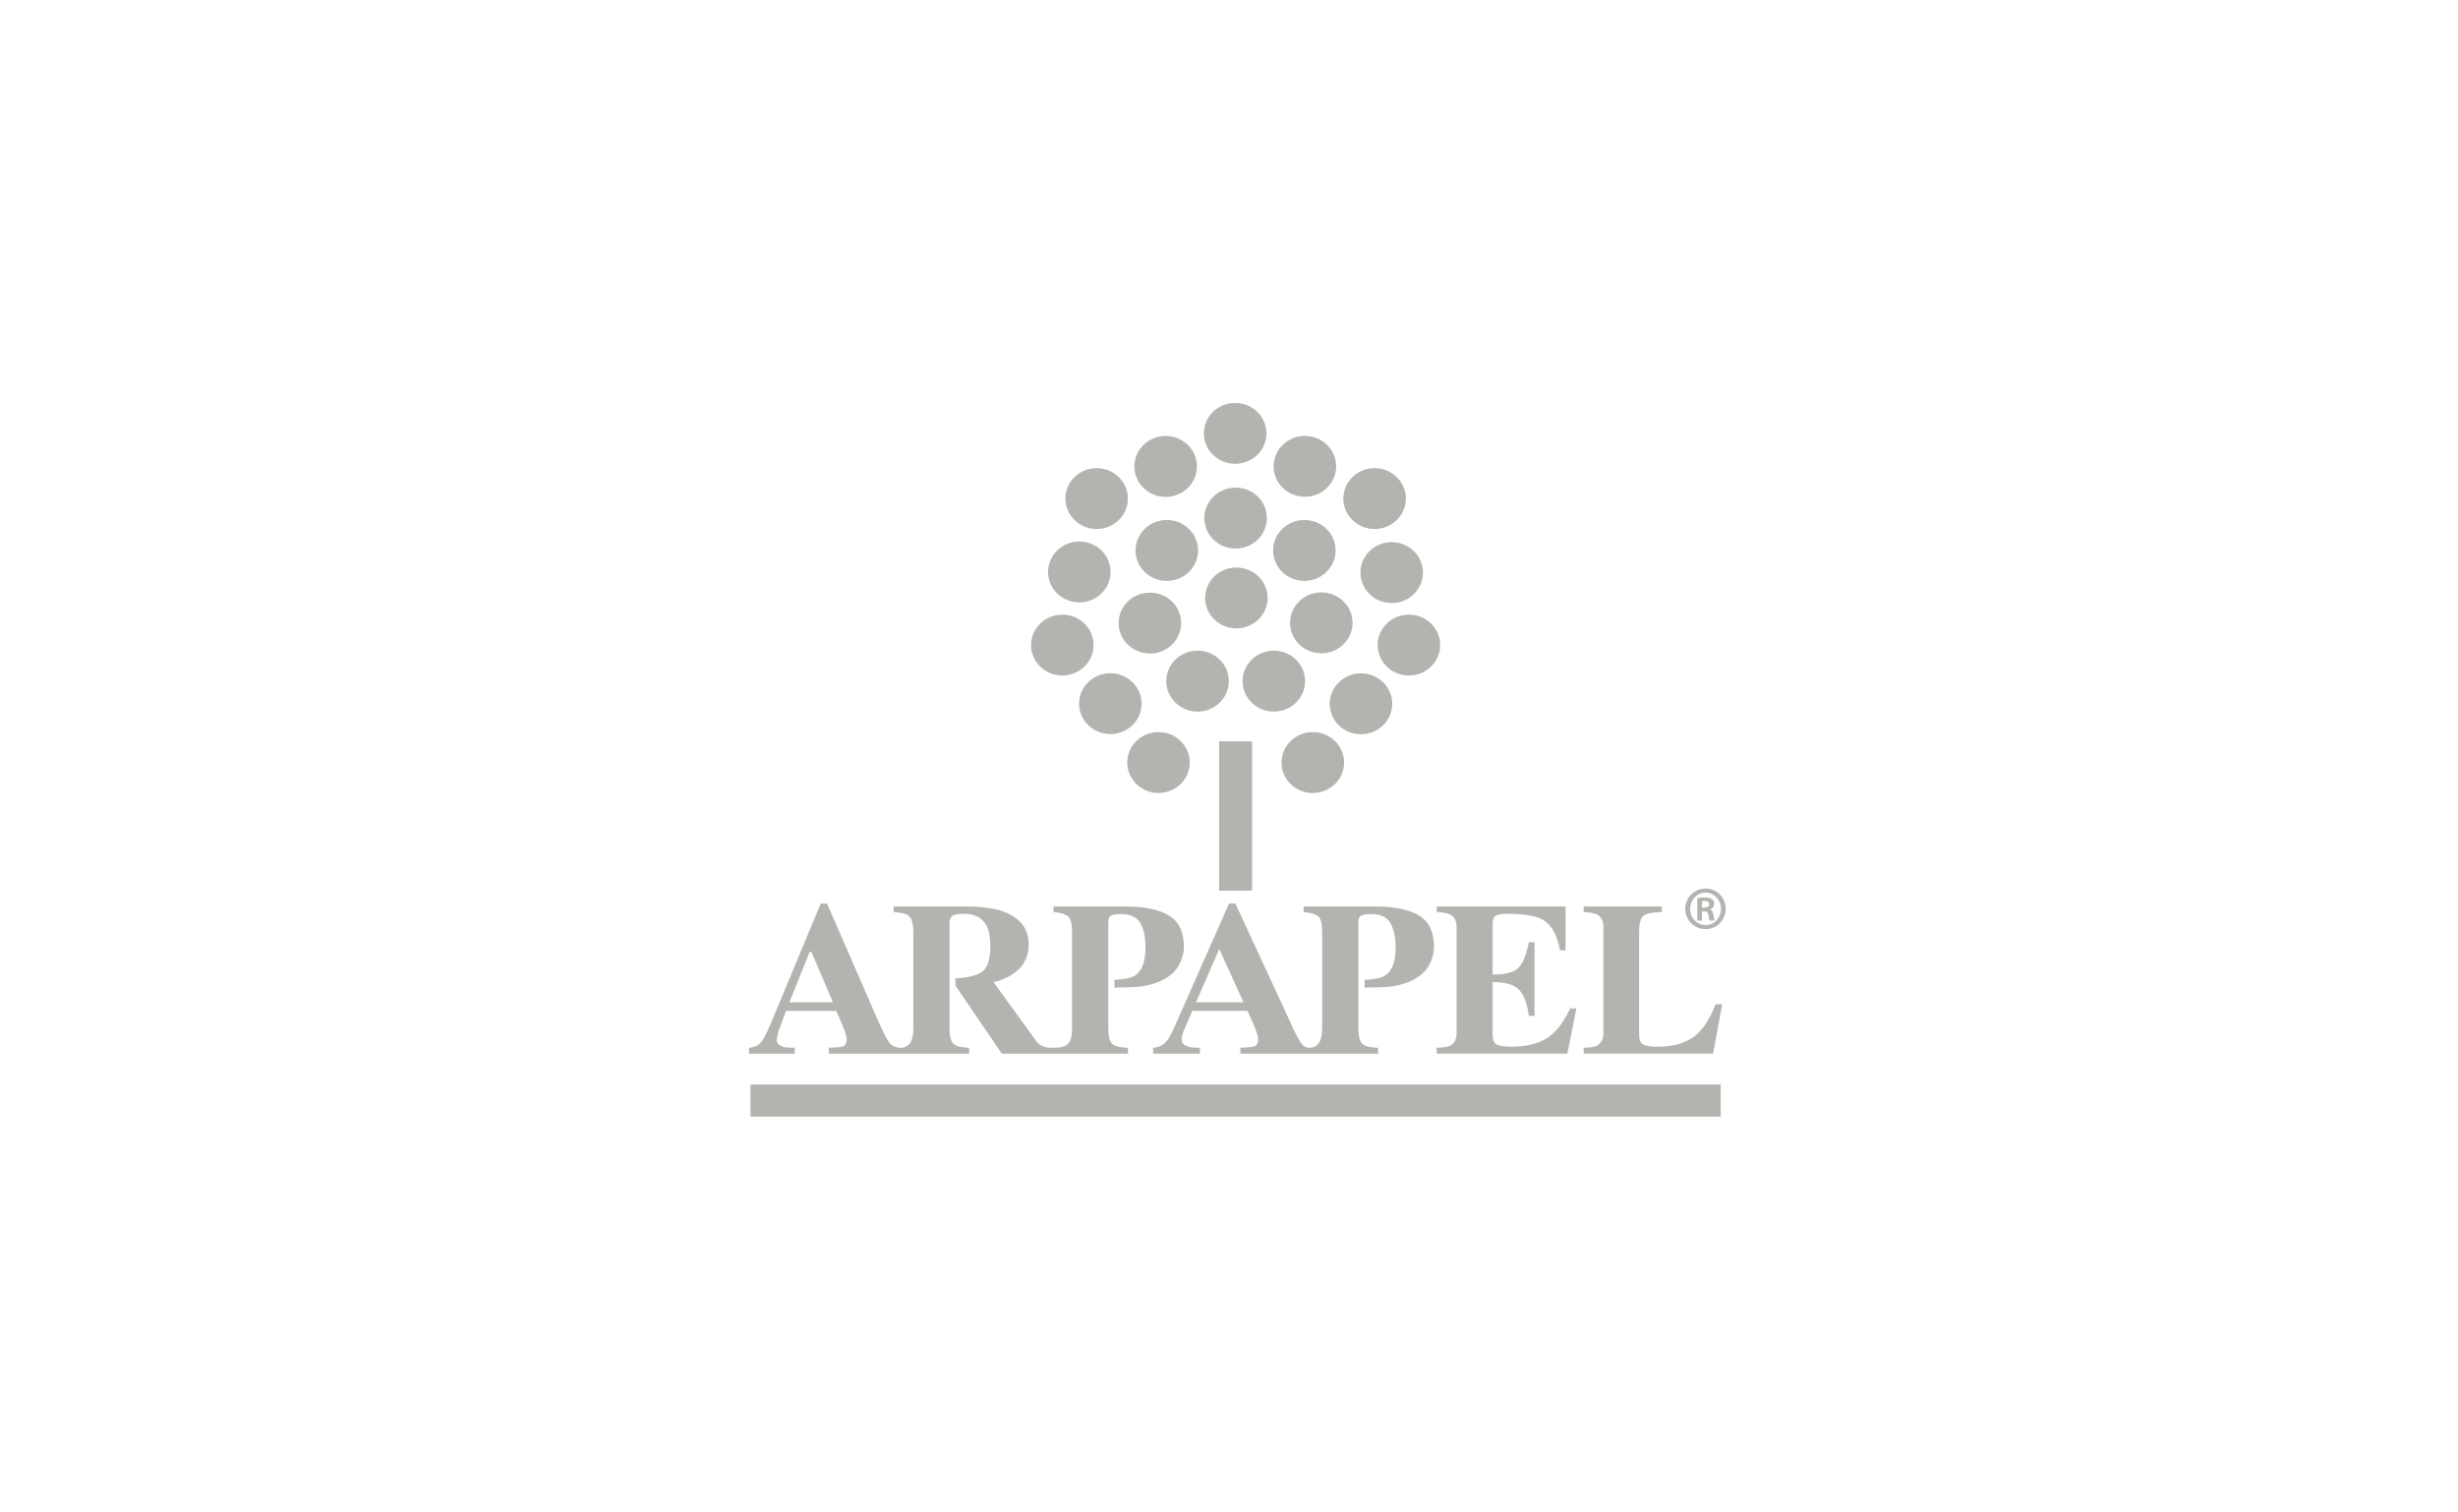 <?xml version="1.0" encoding="utf-8"?>
<!-- Generator: Adobe Illustrator 16.0.0, SVG Export Plug-In . SVG Version: 6.00 Build 0)  -->
<!DOCTYPE svg PUBLIC "-//W3C//DTD SVG 1.1//EN" "http://www.w3.org/Graphics/SVG/1.1/DTD/svg11.dtd">
<svg version="1.1" id="Capa_1" xmlns="http://www.w3.org/2000/svg" xmlns:xlink="http://www.w3.org/1999/xlink" x="0px" y="0px"
	 width="130px" height="80px" viewBox="0 0 130 80" enable-background="new 0 0 130 80" xml:space="preserve">
<g>
	<g>
		<g>
			<path fill-rule="evenodd" clip-rule="evenodd" fill="#B4B3B0" d="M83.757,55.42c0.322-0.012,0.553-0.035,0.691-0.107
				c0.234-0.117,0.354-0.348,0.354-0.686v-5.572c0-0.338-0.111-0.564-0.336-0.682c-0.131-0.07-0.367-0.115-0.709-0.135v-0.291h4.135
				v0.291c-0.482,0.016-0.803,0.082-0.965,0.197c-0.158,0.117-0.236,0.404-0.236,0.859v5.439c0,0.256,0.068,0.426,0.201,0.506
				c0.139,0.082,0.406,0.125,0.803,0.125c0.713,0,1.309-0.15,1.789-0.455c0.486-0.309,0.904-0.904,1.254-1.789h0.346l-0.48,2.611
				h-6.846V55.42z"/>
			<path fill-rule="evenodd" clip-rule="evenodd" fill="#B4B3B0" d="M75.985,55.732V55.42c0.34-0.012,0.58-0.037,0.723-0.117
				c0.219-0.119,0.33-0.344,0.33-0.674v-5.574c0-0.338-0.113-0.564-0.34-0.682c-0.133-0.07-0.369-0.115-0.713-0.135v-0.291H82.8
				v2.32h-0.289c-0.15-0.74-0.406-1.248-0.768-1.521c-0.357-0.275-1.014-0.412-1.963-0.412c-0.363,0-0.594,0.039-0.693,0.113
				c-0.096,0.07-0.145,0.217-0.145,0.432v2.666c0.674,0.01,1.129-0.109,1.369-0.354c0.238-0.246,0.42-0.697,0.547-1.35h0.301v3.893
				h-0.301c-0.084-0.656-0.258-1.117-0.52-1.385c-0.258-0.268-0.723-0.404-1.396-0.404v2.789c0,0.244,0.062,0.41,0.191,0.502
				c0.131,0.084,0.395,0.129,0.795,0.129c0.754,0,1.371-0.143,1.848-0.428c0.479-0.285,0.9-0.818,1.273-1.604h0.326l-0.479,2.398
				H75.985z"/>
			<path fill="#B4B3B0" d="M65.767,53.014l-1.283-2.818l-1.227,2.818H65.767z M60.985,55.42c0.286-0.018,0.56-0.135,0.732-0.367
				c0.112-0.146,0.29-0.461,0.498-0.959l2.79-6.305h0.329l2.804,6.051c0.297,0.68,0.52,1.117,0.664,1.316
				c0.193,0.264,0.336,0.264,0.449,0.264c0.092,0,0.287,0,0.473-0.217c0.125-0.146,0.203-0.408,0.203-0.818v-5.09
				c0-0.436-0.068-0.707-0.203-0.82c-0.133-0.117-0.393-0.195-0.779-0.236v-0.291h3.805c1.01,0,1.775,0.158,2.301,0.477
				s0.789,0.867,0.789,1.643c0,0.377-0.105,0.734-0.311,1.07c-0.205,0.328-0.545,0.596-1.018,0.797
				c-0.357,0.143-0.717,0.229-1.074,0.26c-0.303,0.023-0.727,0.039-1.268,0.041v-0.406c0.525-0.027,0.887-0.104,1.084-0.227
				c0.371-0.23,0.561-0.732,0.561-1.5c0-0.527-0.094-0.949-0.273-1.271s-0.527-0.484-1.039-0.484c-0.234,0-0.402,0.027-0.506,0.084
				c-0.102,0.053-0.152,0.158-0.152,0.316v5.639c0,0.426,0.074,0.703,0.221,0.834s0.418,0.188,0.82,0.201v0.312h-7.287V55.42
				c0.387-0.014,0.639-0.029,0.756-0.078c0.123-0.049,0.186-0.172,0.186-0.371c0-0.09-0.029-0.227-0.094-0.41
				c-0.037-0.109-0.088-0.24-0.155-0.395l-0.315-0.697h-2.915c-0.211,0.486-0.365,0.842-0.388,0.895
				c-0.162,0.357-0.176,0.512-0.176,0.646c0,0.166,0.134,0.287,0.361,0.361c0.135,0.039,0.337,0.045,0.607,0.049v0.312h-2.478V55.42
				z"/>
			<path fill="#B4B3B0" d="M44.05,53.014l-1.132-2.662H42.82l-1.068,2.662H44.05z M43.835,55.732V55.42
				c0.386-0.014,0.637-0.027,0.756-0.078c0.125-0.047,0.185-0.172,0.186-0.371c0-0.09-0.032-0.227-0.092-0.408
				c-0.04-0.111-0.09-0.24-0.157-0.395l-0.3-0.697h-2.654c-0.173,0.457-0.287,0.754-0.336,0.895
				c-0.103,0.295-0.155,0.51-0.155,0.645c0,0.166,0.112,0.287,0.34,0.361c0.135,0.041,0.337,0.045,0.607,0.049v0.312h-2.412V55.42
				c0.285-0.018,0.513-0.125,0.686-0.359c0.112-0.146,0.271-0.469,0.479-0.967l2.626-6.303h0.329l2.638,6.049
				c0.295,0.68,0.506,1.102,0.651,1.301c0.146,0.193,0.371,0.287,0.641,0.281c0.156-0.004,0.272-0.055,0.416-0.193
				c0.14-0.133,0.22-0.416,0.22-0.844v-5.09c0-0.443-0.086-0.734-0.26-0.871c-0.116-0.09-0.376-0.152-0.78-0.186v-0.291h3.804
				c0.79,0,1.429,0.08,1.918,0.24c0.947,0.328,1.42,0.914,1.42,1.762c0,0.625-0.236,1.117-0.71,1.477
				c-0.362,0.271-0.745,0.443-1.149,0.52l2.066,2.857c0.065,0.092,0.19,0.264,0.243,0.324c0.266,0.293,0.59,0.293,0.796,0.293
				c0.599,0,0.713-0.09,0.844-0.217c0.135-0.137,0.202-0.408,0.202-0.818v-5.09c0-0.436-0.067-0.707-0.202-0.82
				c-0.135-0.117-0.394-0.195-0.778-0.236v-0.291h3.804c1.009,0,1.775,0.158,2.298,0.477c0.528,0.318,0.792,0.867,0.792,1.643
				c0,0.377-0.104,0.734-0.312,1.07c-0.205,0.328-0.544,0.596-1.017,0.797c-0.357,0.143-0.715,0.229-1.073,0.26
				c-0.302,0.023-0.728,0.039-1.27,0.041v-0.406c0.526-0.027,0.888-0.104,1.083-0.227c0.374-0.23,0.561-0.732,0.561-1.5
				c0-0.527-0.09-0.949-0.271-1.271s-0.528-0.484-1.04-0.484c-0.235,0-0.404,0.027-0.508,0.084c-0.1,0.053-0.149,0.158-0.149,0.316
				v5.639c0,0.426,0.073,0.703,0.219,0.834s0.419,0.188,0.82,0.201v0.312h-6.669l-2.454-3.602l-0.001-0.381
				c0.613-0.033,1.062-0.135,1.346-0.307c0.335-0.201,0.502-0.664,0.502-1.393c0-0.447-0.063-0.799-0.189-1.059
				c-0.221-0.439-0.622-0.658-1.202-0.658c-0.316,0-0.524,0.039-0.625,0.117c-0.095,0.076-0.145,0.203-0.145,0.379v5.555
				c0,0.406,0.07,0.68,0.208,0.822c0.138,0.141,0.417,0.199,0.832,0.213v0.312H43.835z"/>
		</g>
		<g>
			<rect x="64.479" y="39.212" fill-rule="evenodd" clip-rule="evenodd" fill="#B4B3B0" width="1.742" height="7.899"/>
			<g>
				<ellipse fill-rule="evenodd" clip-rule="evenodd" fill="#B4B3B0" cx="61.272" cy="40.333" rx="1.653" ry="1.611"/>
				<ellipse fill-rule="evenodd" clip-rule="evenodd" fill="#B4B3B0" cx="58.724" cy="37.219" rx="1.653" ry="1.609"/>
				<ellipse fill-rule="evenodd" clip-rule="evenodd" fill="#B4B3B0" cx="58" cy="26.372" rx="1.653" ry="1.61"/>
				<ellipse fill-rule="evenodd" clip-rule="evenodd" fill="#B4B3B0" cx="57.084" cy="30.252" rx="1.654" ry="1.61"/>
				<ellipse fill-rule="evenodd" clip-rule="evenodd" fill="#B4B3B0" cx="61.65" cy="24.671" rx="1.653" ry="1.612"/>
				<ellipse fill-rule="evenodd" clip-rule="evenodd" fill="#B4B3B0" cx="69.432" cy="40.335" rx="1.655" ry="1.611"/>
				<ellipse fill-rule="evenodd" clip-rule="evenodd" fill="#B4B3B0" cx="74.516" cy="34.12" rx="1.653" ry="1.611"/>
				<ellipse fill-rule="evenodd" clip-rule="evenodd" fill="#B4B3B0" cx="71.98" cy="37.228" rx="1.653" ry="1.612"/>
				<ellipse fill-rule="evenodd" clip-rule="evenodd" fill="#B4B3B0" cx="69.014" cy="24.667" rx="1.653" ry="1.609"/>
				<ellipse fill-rule="evenodd" clip-rule="evenodd" fill="#B4B3B0" cx="72.701" cy="26.372" rx="1.653" ry="1.61"/>
				<ellipse fill-rule="evenodd" clip-rule="evenodd" fill="#B4B3B0" cx="73.605" cy="30.287" rx="1.653" ry="1.611"/>
				<ellipse fill-rule="evenodd" clip-rule="evenodd" fill="#B4B3B0" cx="56.185" cy="34.12" rx="1.653" ry="1.609"/>
				<ellipse fill-rule="evenodd" clip-rule="evenodd" fill="#B4B3B0" cx="63.338" cy="36.028" rx="1.654" ry="1.611"/>
				<ellipse fill-rule="evenodd" clip-rule="evenodd" fill="#B4B3B0" cx="60.816" cy="32.957" rx="1.654" ry="1.61"/>
				<path fill-rule="evenodd" clip-rule="evenodd" fill="#B4B3B0" d="M60.68,30.375c-0.714-0.556-0.83-1.568-0.261-2.265
					c0.569-0.694,1.61-0.809,2.324-0.252c0.713,0.554,0.831,1.567,0.26,2.263C62.434,30.816,61.393,30.929,60.68,30.375z"/>
				<ellipse fill-rule="evenodd" clip-rule="evenodd" fill="#B4B3B0" cx="65.349" cy="27.403" rx="1.654" ry="1.611"/>
				<ellipse fill-rule="evenodd" clip-rule="evenodd" fill="#B4B3B0" cx="68.986" cy="29.115" rx="1.653" ry="1.61"/>
				<path fill-rule="evenodd" clip-rule="evenodd" fill="#B4B3B0" d="M68.229,32.946c0-0.891,0.74-1.611,1.656-1.611
					c0.91,0,1.65,0.721,1.65,1.611c0,0.888-0.74,1.609-1.65,1.609C68.97,34.556,68.229,33.834,68.229,32.946z"/>
				<ellipse fill-rule="evenodd" clip-rule="evenodd" fill="#B4B3B0" cx="67.371" cy="36.028" rx="1.653" ry="1.611"/>
				<ellipse fill-rule="evenodd" clip-rule="evenodd" fill="#B4B3B0" cx="65.389" cy="31.628" rx="1.653" ry="1.609"/>
				<ellipse fill-rule="evenodd" clip-rule="evenodd" fill="#B4B3B0" cx="65.325" cy="22.923" rx="1.655" ry="1.61"/>
			</g>
		</g>
		<rect x="39.692" y="57.367" fill-rule="evenodd" clip-rule="evenodd" fill="#B4B3B0" width="51.314" height="1.697"/>
	</g>
	<g>
		<path fill="#B4B3B0" d="M90.208,46.998c0.59,0,1.062,0.48,1.062,1.072c0,0.6-0.473,1.076-1.068,1.076
			c-0.59,0-1.07-0.477-1.07-1.076c0-0.592,0.48-1.072,1.07-1.072H90.208z M90.198,47.213c-0.447,0-0.809,0.387-0.809,0.861
			c0,0.482,0.361,0.857,0.812,0.857c0.453,0.006,0.82-0.375,0.82-0.857c0-0.475-0.367-0.861-0.82-0.861H90.198z M90.017,48.693
			h-0.25v-1.189c0.094-0.016,0.199-0.035,0.379-0.035c0.205,0,0.33,0.035,0.41,0.096c0.066,0.053,0.105,0.135,0.105,0.258
			c0,0.145-0.1,0.242-0.23,0.277v0.01c0.105,0.018,0.172,0.113,0.191,0.291c0.023,0.184,0.049,0.256,0.066,0.293h-0.262
			c-0.027-0.043-0.047-0.148-0.072-0.309c-0.018-0.129-0.094-0.182-0.223-0.182h-0.115V48.693z M90.017,48.008h0.119
			c0.148,0,0.264-0.047,0.264-0.172c0-0.1-0.072-0.176-0.244-0.176c-0.062,0-0.105,0-0.139,0.006V48.008z"/>
	</g>
</g>
</svg>
